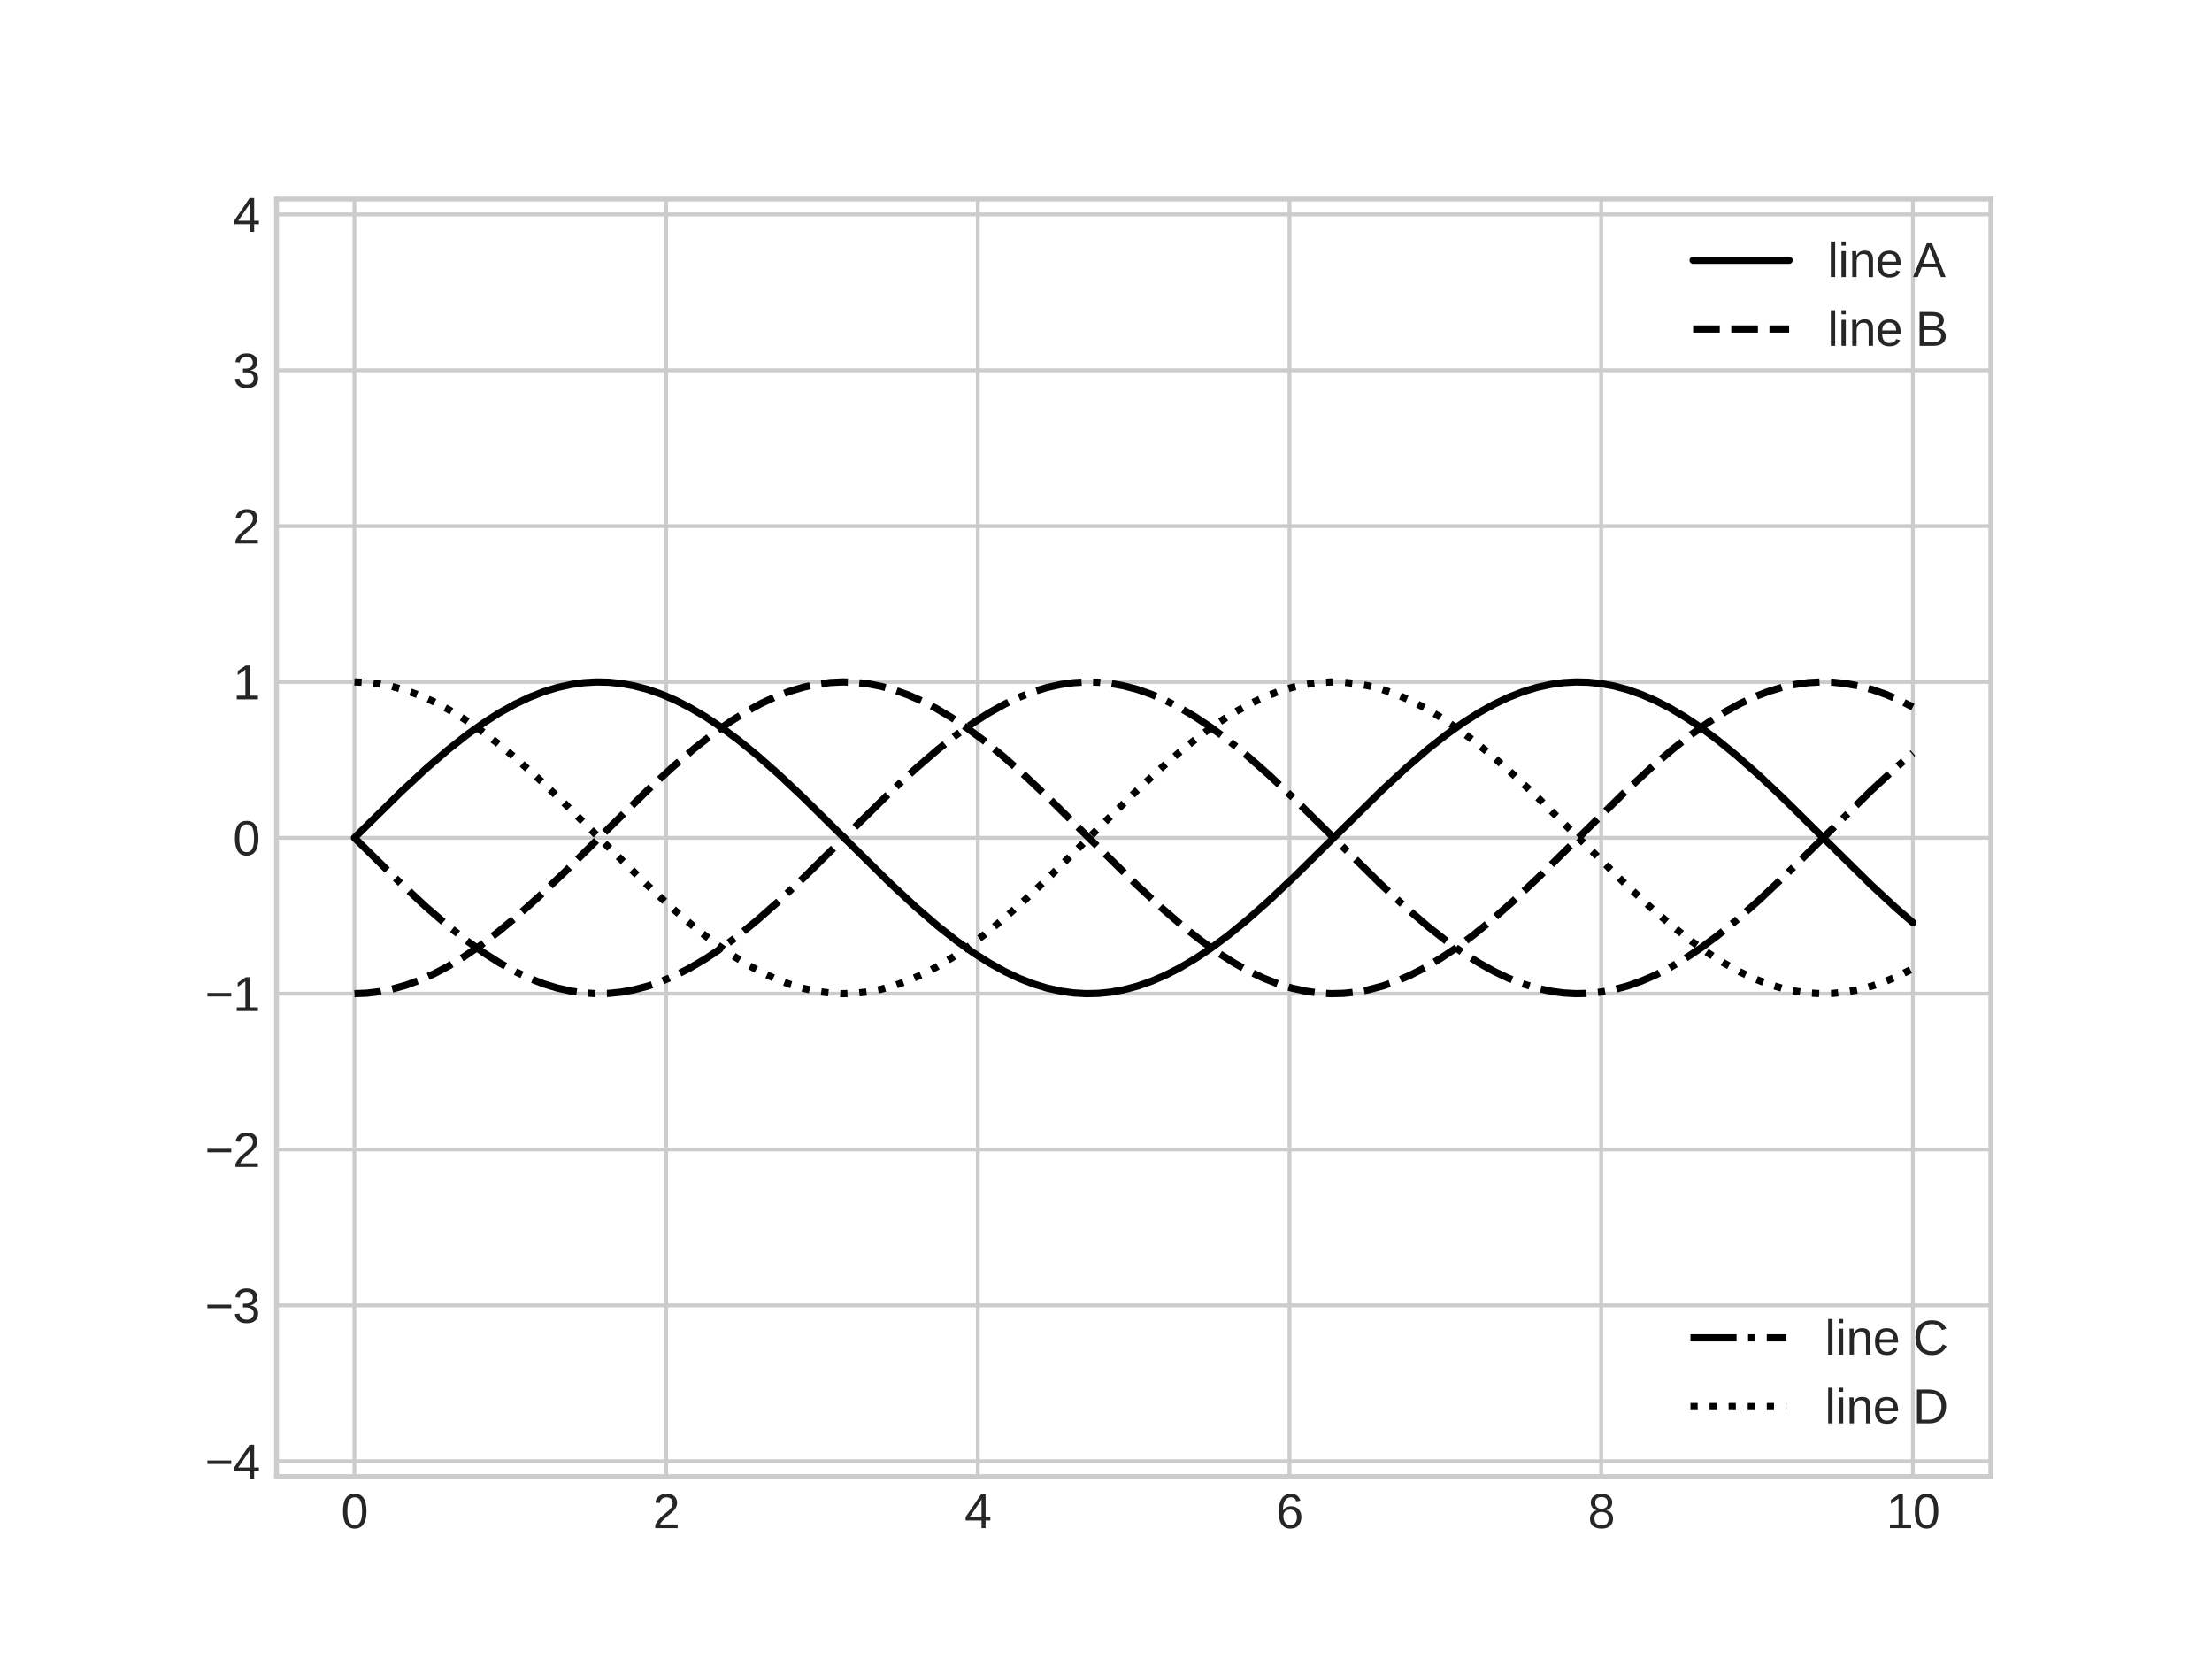 <?xml version="1.0" encoding="utf-8" standalone="no"?>
<!DOCTYPE svg PUBLIC "-//W3C//DTD SVG 1.1//EN"
  "http://www.w3.org/Graphics/SVG/1.1/DTD/svg11.dtd">
<svg xmlns:xlink="http://www.w3.org/1999/xlink" width="460.8pt" height="345.6pt" viewBox="0 0 460.8 345.6" xmlns="http://www.w3.org/2000/svg" version="1.1">
 <defs>
  <style type="text/css">*{stroke-linejoin: round; stroke-linecap: butt}</style>
 </defs>
 <g id="figure_1">
  <g id="patch_1">
   <path d="M 0 345.6 
L 460.8 345.6 
L 460.8 0 
L 0 0 
z
" style="fill: #ffffff"/>
  </g>
  <g id="axes_1">
   <g id="patch_2">
    <path d="M 57.6 307.584 
L 414.72 307.584 
L 414.72 41.472 
L 57.6 41.472 
z
" style="fill: #ffffff"/>
   </g>
   <g id="matplotlib.axis_1">
    <g id="xtick_1">
     <g id="line2d_1">
      <path d="M 73.833 307.584 
L 73.833 41.472 
" clip-path="url(#p323838093f)" style="fill: none; stroke: #cccccc; stroke-width: 0.8; stroke-linecap: round"/>
     </g>
     <g id="line2d_2"/>
     <g id="text_1">
      <!-- 0 -->
      <g style="fill: #262626" transform="translate(71.052 318.331) scale(0.1 -0.1)">
       <defs>
        <path id="LiberationSans-30" d="M 3309 2203 
Q 3309 1100 2920 518 
Q 2531 -63 1772 -63 
Q 1013 -63 631 515 
Q 250 1094 250 2203 
Q 250 3338 620 3903 
Q 991 4469 1791 4469 
Q 2569 4469 2939 3897 
Q 3309 3325 3309 2203 
z
M 2738 2203 
Q 2738 3156 2517 3584 
Q 2297 4013 1791 4013 
Q 1272 4013 1045 3591 
Q 819 3169 819 2203 
Q 819 1266 1048 831 
Q 1278 397 1778 397 
Q 2275 397 2506 840 
Q 2738 1284 2738 2203 
z
" transform="scale(0.016)"/>
       </defs>
       <use xlink:href="#LiberationSans-30"/>
      </g>
     </g>
    </g>
    <g id="xtick_2">
     <g id="line2d_3">
      <path d="M 138.764 307.584 
L 138.764 41.472 
" clip-path="url(#p323838093f)" style="fill: none; stroke: #cccccc; stroke-width: 0.8; stroke-linecap: round"/>
     </g>
     <g id="line2d_4"/>
     <g id="text_2">
      <!-- 2 -->
      <g style="fill: #262626" transform="translate(135.983 318.331) scale(0.1 -0.1)">
       <defs>
        <path id="LiberationSans-32" d="M 322 0 
L 322 397 
Q 481 763 711 1042 
Q 941 1322 1194 1548 
Q 1447 1775 1695 1969 
Q 1944 2163 2144 2356 
Q 2344 2550 2467 2762 
Q 2591 2975 2591 3244 
Q 2591 3606 2378 3806 
Q 2166 4006 1788 4006 
Q 1428 4006 1195 3811 
Q 963 3616 922 3263 
L 347 3316 
Q 409 3844 795 4156 
Q 1181 4469 1788 4469 
Q 2453 4469 2811 4155 
Q 3169 3841 3169 3263 
Q 3169 3006 3051 2753 
Q 2934 2500 2703 2247 
Q 2472 1994 1819 1463 
Q 1459 1169 1246 933 
Q 1034 697 941 478 
L 3238 478 
L 3238 0 
L 322 0 
z
" transform="scale(0.016)"/>
       </defs>
       <use xlink:href="#LiberationSans-32"/>
      </g>
     </g>
    </g>
    <g id="xtick_3">
     <g id="line2d_5">
      <path d="M 203.695 307.584 
L 203.695 41.472 
" clip-path="url(#p323838093f)" style="fill: none; stroke: #cccccc; stroke-width: 0.8; stroke-linecap: round"/>
     </g>
     <g id="line2d_6"/>
     <g id="text_3">
      <!-- 4 -->
      <g style="fill: #262626" transform="translate(200.914 318.331) scale(0.1 -0.1)">
       <defs>
        <path id="LiberationSans-34" d="M 2753 997 
L 2753 0 
L 2222 0 
L 2222 997 
L 147 997 
L 147 1434 
L 2163 4403 
L 2753 4403 
L 2753 1441 
L 3372 1441 
L 3372 997 
L 2753 997 
z
M 2222 3769 
Q 2216 3750 2134 3603 
Q 2053 3456 2013 3397 
L 884 1734 
L 716 1503 
L 666 1441 
L 2222 1441 
L 2222 3769 
z
" transform="scale(0.016)"/>
       </defs>
       <use xlink:href="#LiberationSans-34"/>
      </g>
     </g>
    </g>
    <g id="xtick_4">
     <g id="line2d_7">
      <path d="M 268.625 307.584 
L 268.625 41.472 
" clip-path="url(#p323838093f)" style="fill: none; stroke: #cccccc; stroke-width: 0.8; stroke-linecap: round"/>
     </g>
     <g id="line2d_8"/>
     <g id="text_4">
      <!-- 6 -->
      <g style="fill: #262626" transform="translate(265.845 318.331) scale(0.1 -0.1)">
       <defs>
        <path id="LiberationSans-36" d="M 3278 1441 
Q 3278 744 2900 340 
Q 2522 -63 1856 -63 
Q 1113 -63 719 490 
Q 325 1044 325 2100 
Q 325 3244 734 3856 
Q 1144 4469 1900 4469 
Q 2897 4469 3156 3572 
L 2619 3475 
Q 2453 4013 1894 4013 
Q 1413 4013 1148 3564 
Q 884 3116 884 2266 
Q 1038 2550 1316 2698 
Q 1594 2847 1953 2847 
Q 2563 2847 2920 2465 
Q 3278 2084 3278 1441 
z
M 2706 1416 
Q 2706 1894 2472 2153 
Q 2238 2413 1819 2413 
Q 1425 2413 1183 2183 
Q 941 1953 941 1550 
Q 941 1041 1192 716 
Q 1444 391 1838 391 
Q 2244 391 2475 664 
Q 2706 938 2706 1416 
z
" transform="scale(0.016)"/>
       </defs>
       <use xlink:href="#LiberationSans-36"/>
      </g>
     </g>
    </g>
    <g id="xtick_5">
     <g id="line2d_9">
      <path d="M 333.556 307.584 
L 333.556 41.472 
" clip-path="url(#p323838093f)" style="fill: none; stroke: #cccccc; stroke-width: 0.8; stroke-linecap: round"/>
     </g>
     <g id="line2d_10"/>
     <g id="text_5">
      <!-- 8 -->
      <g style="fill: #262626" transform="translate(330.776 318.331) scale(0.1 -0.1)">
       <defs>
        <path id="LiberationSans-38" d="M 3281 1228 
Q 3281 619 2893 278 
Q 2506 -63 1781 -63 
Q 1075 -63 676 271 
Q 278 606 278 1222 
Q 278 1653 525 1947 
Q 772 2241 1156 2303 
L 1156 2316 
Q 797 2400 589 2681 
Q 381 2963 381 3341 
Q 381 3844 757 4156 
Q 1134 4469 1769 4469 
Q 2419 4469 2795 4162 
Q 3172 3856 3172 3334 
Q 3172 2956 2962 2675 
Q 2753 2394 2391 2322 
L 2391 2309 
Q 2813 2241 3047 1952 
Q 3281 1663 3281 1228 
z
M 2588 3303 
Q 2588 4050 1769 4050 
Q 1372 4050 1164 3862 
Q 956 3675 956 3303 
Q 956 2925 1170 2726 
Q 1384 2528 1775 2528 
Q 2172 2528 2380 2711 
Q 2588 2894 2588 3303 
z
M 2697 1281 
Q 2697 1691 2453 1898 
Q 2209 2106 1769 2106 
Q 1341 2106 1100 1882 
Q 859 1659 859 1269 
Q 859 359 1788 359 
Q 2247 359 2472 579 
Q 2697 800 2697 1281 
z
" transform="scale(0.016)"/>
       </defs>
       <use xlink:href="#LiberationSans-38"/>
      </g>
     </g>
    </g>
    <g id="xtick_6">
     <g id="line2d_11">
      <path d="M 398.487 307.584 
L 398.487 41.472 
" clip-path="url(#p323838093f)" style="fill: none; stroke: #cccccc; stroke-width: 0.8; stroke-linecap: round"/>
     </g>
     <g id="line2d_12"/>
     <g id="text_6">
      <!-- 10 -->
      <g style="fill: #262626" transform="translate(392.926 318.331) scale(0.1 -0.1)">
       <defs>
        <path id="LiberationSans-31" d="M 488 0 
L 488 478 
L 1609 478 
L 1609 3866 
L 616 3156 
L 616 3688 
L 1656 4403 
L 2175 4403 
L 2175 478 
L 3247 478 
L 3247 0 
L 488 0 
z
" transform="scale(0.016)"/>
       </defs>
       <use xlink:href="#LiberationSans-31"/>
       <use xlink:href="#LiberationSans-30" x="55.615"/>
      </g>
     </g>
    </g>
   </g>
   <g id="matplotlib.axis_2">
    <g id="ytick_1">
     <g id="line2d_13">
      <path d="M 57.6 304.39 
L 414.72 304.39 
" clip-path="url(#p323838093f)" style="fill: none; stroke: #cccccc; stroke-width: 0.8; stroke-linecap: round"/>
     </g>
     <g id="line2d_14"/>
     <g id="text_7">
      <!-- −4 -->
      <g style="fill: #262626" transform="translate(42.698 308.013) scale(0.1 -0.1)">
       <defs>
        <path id="LiberationSans-2212" d="M 316 1900 
L 316 2356 
L 3425 2356 
L 3425 1900 
L 316 1900 
z
" transform="scale(0.016)"/>
       </defs>
       <use xlink:href="#LiberationSans-2212"/>
       <use xlink:href="#LiberationSans-34" x="58.398"/>
      </g>
     </g>
    </g>
    <g id="ytick_2">
     <g id="line2d_15">
      <path d="M 57.6 271.924 
L 414.72 271.924 
" clip-path="url(#p323838093f)" style="fill: none; stroke: #cccccc; stroke-width: 0.8; stroke-linecap: round"/>
     </g>
     <g id="line2d_16"/>
     <g id="text_8">
      <!-- −3 -->
      <g style="fill: #262626" transform="translate(42.698 275.548) scale(0.1 -0.1)">
       <defs>
        <path id="LiberationSans-33" d="M 3278 1216 
Q 3278 606 2890 271 
Q 2503 -63 1784 -63 
Q 1116 -63 717 239 
Q 319 541 244 1131 
L 825 1184 
Q 938 403 1784 403 
Q 2209 403 2451 612 
Q 2694 822 2694 1234 
Q 2694 1594 2417 1795 
Q 2141 1997 1619 1997 
L 1300 1997 
L 1300 2484 
L 1606 2484 
Q 2069 2484 2323 2686 
Q 2578 2888 2578 3244 
Q 2578 3597 2370 3801 
Q 2163 4006 1753 4006 
Q 1381 4006 1151 3815 
Q 922 3625 884 3278 
L 319 3322 
Q 381 3863 767 4166 
Q 1153 4469 1759 4469 
Q 2422 4469 2789 4161 
Q 3156 3853 3156 3303 
Q 3156 2881 2920 2617 
Q 2684 2353 2234 2259 
L 2234 2247 
Q 2728 2194 3003 1916 
Q 3278 1638 3278 1216 
z
" transform="scale(0.016)"/>
       </defs>
       <use xlink:href="#LiberationSans-2212"/>
       <use xlink:href="#LiberationSans-33" x="58.398"/>
      </g>
     </g>
    </g>
    <g id="ytick_3">
     <g id="line2d_17">
      <path d="M 57.6 239.459 
L 414.72 239.459 
" clip-path="url(#p323838093f)" style="fill: none; stroke: #cccccc; stroke-width: 0.8; stroke-linecap: round"/>
     </g>
     <g id="line2d_18"/>
     <g id="text_9">
      <!-- −2 -->
      <g style="fill: #262626" transform="translate(42.698 243.082) scale(0.1 -0.1)">
       <use xlink:href="#LiberationSans-2212"/>
       <use xlink:href="#LiberationSans-32" x="58.398"/>
      </g>
     </g>
    </g>
    <g id="ytick_4">
     <g id="line2d_19">
      <path d="M 57.6 206.993 
L 414.72 206.993 
" clip-path="url(#p323838093f)" style="fill: none; stroke: #cccccc; stroke-width: 0.8; stroke-linecap: round"/>
     </g>
     <g id="line2d_20"/>
     <g id="text_10">
      <!-- −1 -->
      <g style="fill: #262626" transform="translate(42.698 210.617) scale(0.1 -0.1)">
       <use xlink:href="#LiberationSans-2212"/>
       <use xlink:href="#LiberationSans-31" x="58.398"/>
      </g>
     </g>
    </g>
    <g id="ytick_5">
     <g id="line2d_21">
      <path d="M 57.6 174.528 
L 414.72 174.528 
" clip-path="url(#p323838093f)" style="fill: none; stroke: #cccccc; stroke-width: 0.8; stroke-linecap: round"/>
     </g>
     <g id="line2d_22"/>
     <g id="text_11">
      <!-- 0 -->
      <g style="fill: #262626" transform="translate(48.539 178.151) scale(0.1 -0.1)">
       <use xlink:href="#LiberationSans-30"/>
      </g>
     </g>
    </g>
    <g id="ytick_6">
     <g id="line2d_23">
      <path d="M 57.6 142.063 
L 414.72 142.063 
" clip-path="url(#p323838093f)" style="fill: none; stroke: #cccccc; stroke-width: 0.8; stroke-linecap: round"/>
     </g>
     <g id="line2d_24"/>
     <g id="text_12">
      <!-- 1 -->
      <g style="fill: #262626" transform="translate(48.539 145.686) scale(0.1 -0.1)">
       <use xlink:href="#LiberationSans-31"/>
      </g>
     </g>
    </g>
    <g id="ytick_7">
     <g id="line2d_25">
      <path d="M 57.6 109.597 
L 414.72 109.597 
" clip-path="url(#p323838093f)" style="fill: none; stroke: #cccccc; stroke-width: 0.8; stroke-linecap: round"/>
     </g>
     <g id="line2d_26"/>
     <g id="text_13">
      <!-- 2 -->
      <g style="fill: #262626" transform="translate(48.539 113.221) scale(0.1 -0.1)">
       <use xlink:href="#LiberationSans-32"/>
      </g>
     </g>
    </g>
    <g id="ytick_8">
     <g id="line2d_27">
      <path d="M 57.6 77.132 
L 414.72 77.132 
" clip-path="url(#p323838093f)" style="fill: none; stroke: #cccccc; stroke-width: 0.8; stroke-linecap: round"/>
     </g>
     <g id="line2d_28"/>
     <g id="text_14">
      <!-- 3 -->
      <g style="fill: #262626" transform="translate(48.539 80.755) scale(0.1 -0.1)">
       <use xlink:href="#LiberationSans-33"/>
      </g>
     </g>
    </g>
    <g id="ytick_9">
     <g id="line2d_29">
      <path d="M 57.6 44.666 
L 414.72 44.666 
" clip-path="url(#p323838093f)" style="fill: none; stroke: #cccccc; stroke-width: 0.8; stroke-linecap: round"/>
     </g>
     <g id="line2d_30"/>
     <g id="text_15">
      <!-- 4 -->
      <g style="fill: #262626" transform="translate(48.539 48.29) scale(0.1 -0.1)">
       <use xlink:href="#LiberationSans-34"/>
      </g>
     </g>
    </g>
   </g>
   <g id="line2d_31">
    <path d="M 73.833 174.528 
L 83.582 164.924 
L 88.782 160.102 
L 93.331 156.181 
L 97.231 153.103 
L 100.806 150.553 
L 104.056 148.485 
L 107.306 146.678 
L 110.23 145.29 
L 113.155 144.139 
L 116.08 143.234 
L 119.005 142.584 
L 121.605 142.223 
L 124.205 142.069 
L 126.804 142.123 
L 129.404 142.384 
L 132.004 142.852 
L 134.929 143.621 
L 137.854 144.64 
L 140.779 145.902 
L 143.703 147.396 
L 146.953 149.313 
L 150.203 151.483 
L 153.778 154.136 
L 157.677 157.31 
L 162.227 161.323 
L 167.427 166.222 
L 174.901 173.604 
L 185.626 184.18 
L 190.825 188.999 
L 195.375 192.917 
L 199.275 195.991 
L 202.85 198.537 
L 206.099 200.601 
L 209.349 202.404 
L 212.274 203.788 
L 215.199 204.935 
L 218.124 205.835 
L 221.048 206.481 
L 223.648 206.838 
L 226.248 206.988 
L 228.848 206.93 
L 231.448 206.665 
L 234.048 206.193 
L 236.972 205.42 
L 239.897 204.396 
L 242.822 203.13 
L 245.747 201.632 
L 248.997 199.711 
L 252.246 197.537 
L 255.821 194.881 
L 259.721 191.703 
L 264.271 187.687 
L 269.47 182.785 
L 276.945 175.402 
L 287.669 164.828 
L 292.869 160.012 
L 297.419 156.098 
L 301.318 153.028 
L 304.893 150.485 
L 308.143 148.425 
L 311.393 146.627 
L 314.318 145.246 
L 317.242 144.104 
L 320.167 143.208 
L 323.092 142.566 
L 325.692 142.213 
L 328.292 142.067 
L 330.892 142.129 
L 333.491 142.399 
L 336.091 142.874 
L 339.016 143.652 
L 341.941 144.68 
L 344.866 145.95 
L 347.79 147.451 
L 351.04 149.377 
L 354.29 151.554 
L 357.865 154.214 
L 361.765 157.395 
L 366.314 161.415 
L 371.514 166.32 
L 379.313 174.029 
L 389.713 184.276 
L 394.912 189.089 
L 398.487 192.19 
L 398.487 192.19 
" clip-path="url(#p323838093f)" style="fill: none; stroke: #000000; stroke-width: 1.5; stroke-linecap: round"/>
   </g>
   <g id="line2d_32">
    <path d="M 73.833 206.993 
L 76.433 206.889 
L 79.032 206.578 
L 81.632 206.061 
L 84.557 205.238 
L 87.482 204.166 
L 90.407 202.854 
L 93.331 201.312 
L 96.581 199.344 
L 100.156 196.894 
L 103.731 194.172 
L 107.631 190.934 
L 112.18 186.859 
L 117.705 181.595 
L 126.804 172.554 
L 134.929 164.591 
L 140.129 159.789 
L 144.678 155.893 
L 148.578 152.841 
L 152.153 150.318 
L 155.403 148.277 
L 158.652 146.5 
L 161.577 145.139 
L 164.502 144.018 
L 167.427 143.143 
L 170.352 142.523 
L 172.951 142.19 
L 175.551 142.064 
L 178.151 142.146 
L 180.751 142.435 
L 183.351 142.931 
L 186.276 143.73 
L 189.2 144.779 
L 192.125 146.069 
L 195.05 147.59 
L 198.3 149.536 
L 201.55 151.731 
L 205.124 154.41 
L 209.024 157.608 
L 213.574 161.644 
L 219.099 166.877 
L 227.223 174.928 
L 236.647 184.204 
L 241.847 189.022 
L 246.397 192.938 
L 250.297 196.009 
L 253.871 198.554 
L 257.121 200.616 
L 260.371 202.417 
L 263.296 203.799 
L 266.221 204.944 
L 269.145 205.842 
L 272.07 206.486 
L 274.67 206.841 
L 277.27 206.989 
L 279.87 206.929 
L 282.47 206.661 
L 285.069 206.187 
L 287.994 205.412 
L 290.919 204.386 
L 293.844 203.118 
L 296.769 201.618 
L 300.018 199.695 
L 303.268 197.519 
L 306.843 194.861 
L 310.743 191.682 
L 315.293 187.664 
L 320.492 182.761 
L 328.292 175.052 
L 338.691 164.804 
L 343.891 159.989 
L 348.44 156.077 
L 352.34 153.009 
L 355.915 150.468 
L 359.165 148.41 
L 362.415 146.614 
L 365.339 145.236 
L 368.264 144.095 
L 371.189 143.201 
L 374.114 142.561 
L 376.714 142.21 
L 379.313 142.066 
L 381.913 142.13 
L 384.513 142.402 
L 387.113 142.88 
L 390.038 143.66 
L 392.963 144.69 
L 395.887 145.962 
L 398.487 147.287 
L 398.487 147.287 
" clip-path="url(#p323838093f)" style="fill: none; stroke-dasharray: 5.55,2.4; stroke-dashoffset: 0; stroke: #000000; stroke-width: 1.5"/>
   </g>
   <g id="line2d_33">
    <path d="M 73.833 174.528 
L 83.582 184.132 
L 88.782 188.954 
L 93.331 192.875 
L 97.231 195.953 
L 100.806 198.503 
L 104.056 200.571 
L 107.306 202.378 
L 110.23 203.766 
L 113.155 204.917 
L 116.08 205.822 
L 119.005 206.472 
L 121.605 206.833 
L 124.205 206.987 
L 126.804 206.933 
L 129.404 206.672 
L 132.004 206.204 
L 134.929 205.435 
L 137.854 204.416 
L 140.779 203.154 
L 143.703 201.66 
L 146.953 199.743 
L 150.203 197.573 
L 153.778 194.92 
L 157.677 191.746 
L 162.227 187.733 
L 167.427 182.834 
L 174.901 175.452 
L 185.626 164.876 
L 190.825 160.057 
L 195.375 156.139 
L 199.275 153.065 
L 202.85 150.519 
L 206.099 148.455 
L 209.349 146.652 
L 212.274 145.268 
L 215.199 144.121 
L 218.124 143.221 
L 221.048 142.575 
L 223.648 142.218 
L 226.248 142.068 
L 228.848 142.126 
L 231.448 142.391 
L 234.048 142.863 
L 236.972 143.636 
L 239.897 144.66 
L 242.822 145.926 
L 245.747 147.424 
L 248.997 149.345 
L 252.246 151.519 
L 255.821 154.175 
L 259.721 157.353 
L 264.271 161.369 
L 269.47 166.271 
L 276.945 173.654 
L 287.669 184.228 
L 292.869 189.044 
L 297.419 192.958 
L 301.318 196.028 
L 304.893 198.571 
L 308.143 200.631 
L 311.393 202.429 
L 314.318 203.81 
L 317.242 204.952 
L 320.167 205.848 
L 323.092 206.49 
L 325.692 206.843 
L 328.292 206.989 
L 330.892 206.927 
L 333.491 206.657 
L 336.091 206.182 
L 339.016 205.404 
L 341.941 204.376 
L 344.866 203.106 
L 347.79 201.605 
L 351.04 199.679 
L 354.29 197.502 
L 357.865 194.842 
L 361.765 191.661 
L 366.314 187.641 
L 371.514 182.736 
L 379.313 175.027 
L 389.713 164.78 
L 394.912 159.967 
L 398.487 156.866 
L 398.487 156.866 
" clip-path="url(#p323838093f)" style="fill: none; stroke-dasharray: 9.6,2.4,1.5,2.4; stroke-dashoffset: 0; stroke: #000000; stroke-width: 1.5"/>
   </g>
   <g id="line2d_34">
    <path d="M 73.833 142.063 
L 76.433 142.167 
L 79.032 142.478 
L 81.632 142.995 
L 84.557 143.818 
L 87.482 144.89 
L 90.407 146.202 
L 93.331 147.744 
L 96.581 149.712 
L 100.156 152.162 
L 103.731 154.884 
L 107.631 158.122 
L 112.18 162.197 
L 117.705 167.461 
L 126.804 176.502 
L 134.929 184.465 
L 140.129 189.267 
L 144.678 193.163 
L 148.578 196.215 
L 152.153 198.738 
L 155.403 200.779 
L 158.652 202.556 
L 161.577 203.917 
L 164.502 205.038 
L 167.427 205.913 
L 170.352 206.533 
L 172.951 206.866 
L 175.551 206.992 
L 178.151 206.91 
L 180.751 206.621 
L 183.351 206.125 
L 186.276 205.326 
L 189.2 204.277 
L 192.125 202.987 
L 195.05 201.466 
L 198.3 199.52 
L 201.55 197.325 
L 205.124 194.646 
L 209.024 191.448 
L 213.574 187.412 
L 219.099 182.179 
L 227.223 174.128 
L 236.647 164.852 
L 241.847 160.034 
L 246.397 156.118 
L 250.297 153.047 
L 253.871 150.502 
L 257.121 148.44 
L 260.371 146.639 
L 263.296 145.257 
L 266.221 144.112 
L 269.145 143.214 
L 272.07 142.57 
L 274.67 142.215 
L 277.27 142.067 
L 279.87 142.127 
L 282.47 142.395 
L 285.069 142.869 
L 287.994 143.644 
L 290.919 144.67 
L 293.844 145.938 
L 296.769 147.438 
L 300.018 149.361 
L 303.268 151.537 
L 306.843 154.195 
L 310.743 157.374 
L 315.293 161.392 
L 320.492 166.295 
L 328.292 174.004 
L 338.691 184.252 
L 343.891 189.067 
L 348.44 192.979 
L 352.34 196.047 
L 355.915 198.588 
L 359.165 200.646 
L 362.415 202.442 
L 365.339 203.82 
L 368.264 204.961 
L 371.189 205.855 
L 374.114 206.495 
L 376.714 206.846 
L 379.313 206.99 
L 381.913 206.926 
L 384.513 206.654 
L 387.113 206.176 
L 390.038 205.396 
L 392.963 204.366 
L 395.887 203.094 
L 398.487 201.769 
L 398.487 201.769 
" clip-path="url(#p323838093f)" style="fill: none; stroke-dasharray: 1.5,2.475; stroke-dashoffset: 0; stroke: #000000; stroke-width: 1.5"/>
   </g>
   <g id="patch_3">
    <path d="M 57.6 307.584 
L 57.6 41.472 
" style="fill: none; stroke: #cccccc; stroke-linejoin: miter; stroke-linecap: square"/>
   </g>
   <g id="patch_4">
    <path d="M 414.72 307.584 
L 414.72 41.472 
" style="fill: none; stroke: #cccccc; stroke-linejoin: miter; stroke-linecap: square"/>
   </g>
   <g id="patch_5">
    <path d="M 57.6 307.584 
L 414.72 307.584 
" style="fill: none; stroke: #cccccc; stroke-linejoin: miter; stroke-linecap: square"/>
   </g>
   <g id="patch_6">
    <path d="M 57.6 41.472 
L 414.72 41.472 
" style="fill: none; stroke: #cccccc; stroke-linejoin: miter; stroke-linecap: square"/>
   </g>
   <g id="legend_1">
    <g id="line2d_35">
     <path d="M 352.154 278.687 
L 362.154 278.687 
L 372.154 278.687 
" style="fill: none; stroke-dasharray: 9.6,2.4,1.5,2.4; stroke-dashoffset: 0; stroke: #000000; stroke-width: 1.5"/>
    </g>
    <g id="text_16">
     <!-- line C -->
     <g style="fill: #262626" transform="translate(380.154 282.187) scale(0.1 -0.1)">
      <defs>
       <path id="LiberationSans-6c" d="M 431 0 
L 431 4638 
L 994 4638 
L 994 0 
L 431 0 
z
" transform="scale(0.016)"/>
       <path id="LiberationSans-69" d="M 428 4100 
L 428 4638 
L 991 4638 
L 991 4100 
L 428 4100 
z
M 428 0 
L 428 3381 
L 991 3381 
L 991 0 
L 428 0 
z
" transform="scale(0.016)"/>
       <path id="LiberationSans-6e" d="M 2578 0 
L 2578 2144 
Q 2578 2478 2512 2662 
Q 2447 2847 2303 2928 
Q 2159 3009 1881 3009 
Q 1475 3009 1240 2731 
Q 1006 2453 1006 1959 
L 1006 0 
L 444 0 
L 444 2659 
Q 444 3250 425 3381 
L 956 3381 
Q 959 3366 962 3297 
Q 966 3228 970 3139 
Q 975 3050 981 2803 
L 991 2803 
Q 1184 3153 1439 3298 
Q 1694 3444 2072 3444 
Q 2628 3444 2886 3167 
Q 3144 2891 3144 2253 
L 3144 0 
L 2578 0 
z
" transform="scale(0.016)"/>
       <path id="LiberationSans-65" d="M 863 1572 
Q 863 991 1103 675 
Q 1344 359 1806 359 
Q 2172 359 2392 506 
Q 2613 653 2691 878 
L 3184 738 
Q 2881 -63 1806 -63 
Q 1056 -63 664 384 
Q 272 831 272 1713 
Q 272 2550 664 2997 
Q 1056 3444 1784 3444 
Q 3275 3444 3275 1647 
L 3275 1572 
L 863 1572 
z
M 2694 2003 
Q 2647 2538 2422 2783 
Q 2197 3028 1775 3028 
Q 1366 3028 1127 2754 
Q 888 2481 869 2003 
L 2694 2003 
z
" transform="scale(0.016)"/>
       <path id="LiberationSans-20" transform="scale(0.016)"/>
       <path id="LiberationSans-43" d="M 2475 3981 
Q 1744 3981 1337 3511 
Q 931 3041 931 2222 
Q 931 1413 1354 920 
Q 1778 428 2500 428 
Q 3425 428 3891 1344 
L 4378 1100 
Q 4106 531 3614 234 
Q 3122 -63 2472 -63 
Q 1806 -63 1320 214 
Q 834 491 579 1005 
Q 325 1519 325 2222 
Q 325 3275 894 3872 
Q 1463 4469 2469 4469 
Q 3172 4469 3644 4194 
Q 4116 3919 4338 3378 
L 3772 3191 
Q 3619 3575 3280 3778 
Q 2941 3981 2475 3981 
z
" transform="scale(0.016)"/>
      </defs>
      <use xlink:href="#LiberationSans-6c"/>
      <use xlink:href="#LiberationSans-69" x="22.217"/>
      <use xlink:href="#LiberationSans-6e" x="44.434"/>
      <use xlink:href="#LiberationSans-65" x="100.049"/>
      <use xlink:href="#LiberationSans-20" x="155.664"/>
      <use xlink:href="#LiberationSans-43" x="183.447"/>
     </g>
    </g>
    <g id="line2d_36">
     <path d="M 352.154 293.009 
L 362.154 293.009 
L 372.154 293.009 
" style="fill: none; stroke-dasharray: 1.5,2.475; stroke-dashoffset: 0; stroke: #000000; stroke-width: 1.5"/>
    </g>
    <g id="text_17">
     <!-- line D -->
     <g style="fill: #262626" transform="translate(380.154 296.509) scale(0.1 -0.1)">
      <defs>
       <path id="LiberationSans-44" d="M 4316 2247 
Q 4316 1566 4050 1055 
Q 3784 544 3296 272 
Q 2809 0 2172 0 
L 525 0 
L 525 4403 
L 1981 4403 
Q 3100 4403 3708 3842 
Q 4316 3281 4316 2247 
z
M 3716 2247 
Q 3716 3066 3267 3495 
Q 2819 3925 1969 3925 
L 1122 3925 
L 1122 478 
L 2103 478 
Q 2588 478 2955 690 
Q 3322 903 3519 1303 
Q 3716 1703 3716 2247 
z
" transform="scale(0.016)"/>
      </defs>
      <use xlink:href="#LiberationSans-6c"/>
      <use xlink:href="#LiberationSans-69" x="22.217"/>
      <use xlink:href="#LiberationSans-6e" x="44.434"/>
      <use xlink:href="#LiberationSans-65" x="100.049"/>
      <use xlink:href="#LiberationSans-20" x="155.664"/>
      <use xlink:href="#LiberationSans-44" x="183.447"/>
     </g>
    </g>
   </g>
   <g id="legend_2">
    <g id="line2d_37">
     <path d="M 352.706 54.219 
L 362.706 54.219 
L 372.706 54.219 
" style="fill: none; stroke: #000000; stroke-width: 1.5; stroke-linecap: round"/>
    </g>
    <g id="text_18">
     <!-- line A -->
     <g style="fill: #262626" transform="translate(380.706 57.719) scale(0.1 -0.1)">
      <defs>
       <path id="LiberationSans-41" d="M 3647 0 
L 3144 1288 
L 1138 1288 
L 631 0 
L 13 0 
L 1809 4403 
L 2488 4403 
L 4256 0 
L 3647 0 
z
M 2141 3953 
L 2113 3866 
Q 2034 3606 1881 3200 
L 1319 1753 
L 2966 1753 
L 2400 3206 
Q 2313 3422 2225 3694 
L 2141 3953 
z
" transform="scale(0.016)"/>
      </defs>
      <use xlink:href="#LiberationSans-6c"/>
      <use xlink:href="#LiberationSans-69" x="22.217"/>
      <use xlink:href="#LiberationSans-6e" x="44.434"/>
      <use xlink:href="#LiberationSans-65" x="100.049"/>
      <use xlink:href="#LiberationSans-20" x="155.664"/>
      <use xlink:href="#LiberationSans-41" x="177.947"/>
     </g>
    </g>
    <g id="line2d_38">
     <path d="M 352.706 68.541 
L 362.706 68.541 
L 372.706 68.541 
" style="fill: none; stroke-dasharray: 5.55,2.4; stroke-dashoffset: 0; stroke: #000000; stroke-width: 1.5"/>
    </g>
    <g id="text_19">
     <!-- line B -->
     <g style="fill: #262626" transform="translate(380.706 72.041) scale(0.1 -0.1)">
      <defs>
       <path id="LiberationSans-42" d="M 3931 1241 
Q 3931 653 3503 326 
Q 3075 0 2313 0 
L 525 0 
L 525 4403 
L 2125 4403 
Q 3675 4403 3675 3334 
Q 3675 2944 3456 2678 
Q 3238 2413 2838 2322 
Q 3363 2259 3647 1970 
Q 3931 1681 3931 1241 
z
M 3075 3263 
Q 3075 3619 2831 3772 
Q 2588 3925 2125 3925 
L 1122 3925 
L 1122 2531 
L 2125 2531 
Q 2603 2531 2839 2711 
Q 3075 2891 3075 3263 
z
M 3328 1288 
Q 3328 2066 2234 2066 
L 1122 2066 
L 1122 478 
L 2281 478 
Q 2828 478 3078 681 
Q 3328 884 3328 1288 
z
" transform="scale(0.016)"/>
      </defs>
      <use xlink:href="#LiberationSans-6c"/>
      <use xlink:href="#LiberationSans-69" x="22.217"/>
      <use xlink:href="#LiberationSans-6e" x="44.434"/>
      <use xlink:href="#LiberationSans-65" x="100.049"/>
      <use xlink:href="#LiberationSans-20" x="155.664"/>
      <use xlink:href="#LiberationSans-42" x="183.447"/>
     </g>
    </g>
   </g>
  </g>
 </g>
 <defs>
  <clipPath id="p323838093f">
   <rect x="57.6" y="41.472" width="357.12" height="266.112"/>
  </clipPath>
 </defs>
</svg>
